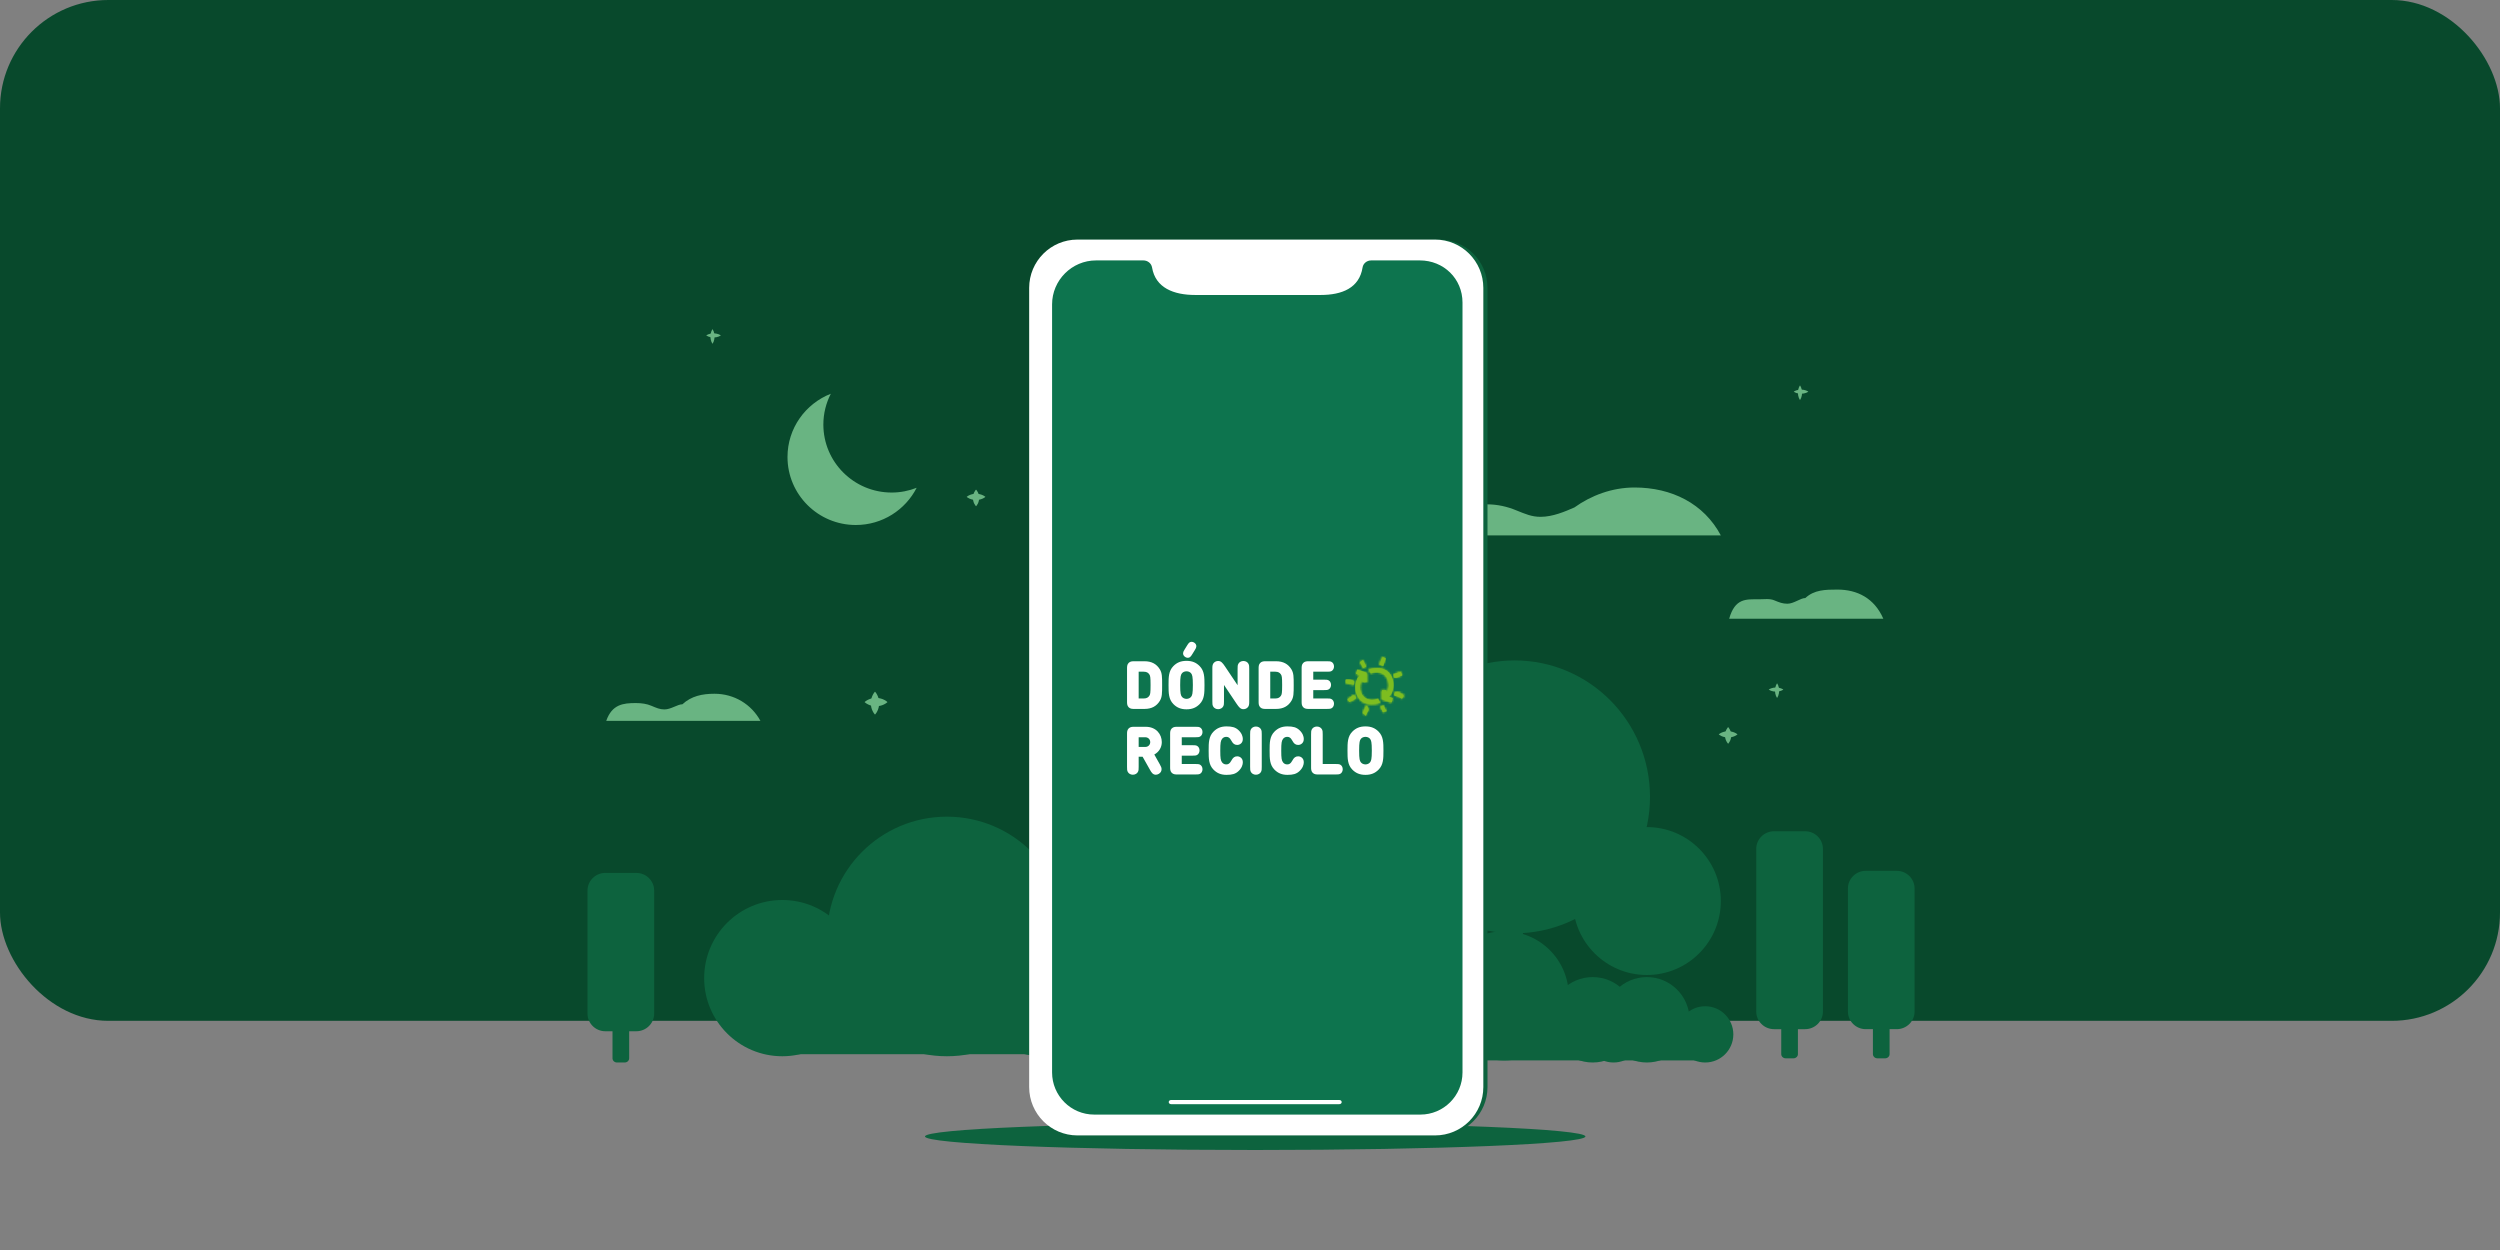 <svg xmlns="http://www.w3.org/2000/svg" xmlns:xlink="http://www.w3.org/1999/xlink" width="1200" height="600" viewBox="0 0 1200 600">
    <rect x="0" y="0" width="1200" height="600" fill="#808080" stroke="none"/>
    <defs>
        <path id="prefix__a" d="M.405 2.155l1.823.779c-3.955 3.29-3.165 16.842 9.629 13.092l-.963-1.84C2.262 16.91.783 7.533 3.396 4.986c0 .863.07 1.096.07 1.096h2.062L5.494 1.66.954.14l-.55 2.016z"/>
        <path id="prefix__c" d="M.046.656l.971 1.848c8.708-2.735 10.2 6.677 7.563 9.234 0-.866-.07-1.1-.07-1.1H6.429l.035 4.44 4.58 1.525.555-2.024-1.839-.78C13.271 10.89 13.073.003 4.175.003c-1.21 0-2.583.201-4.13.652z"/>
        <path id="prefix__e" d="M.046.656l.971 1.848c8.708-2.735 10.2 6.677 7.563 9.234 0-.866-.07-1.1-.07-1.1H6.429l.035 4.44 4.58 1.525.555-2.024-1.839-.78C13.271 10.89 13.073.003 4.175.003c-1.211 0-2.583.201-4.13.652z"/>
        <path id="prefix__g" d="M.091.1v1.534l3.881.802s.239-1.042.239-1.603C3.32.174 1.998.044 1.094.044.504.044.09.1.09.1z"/>
        <path id="prefix__i" d="M.091.1v1.534l3.881.802s.239-1.042.239-1.603C3.319.174 1.998.044 1.094.044.504.044.091.1.091.1z"/>
        <path id="prefix__k" d="M.063 2.028l.85 1.45S3.78 2.214 4.123 1.56C4.464.534 2.896.067 2.896.067L.063 2.028z"/>
        <path id="prefix__m" d="M.012 3.708l1.294 1.197 1.437-2.864S2.339.917 1.976.003C.924.512.012 3.708.012 3.708z"/>
        <path id="prefix__o" d="M0.028 0.708L1.376 3.417 2.983 2.857 1.507 0.007z"/>
        <path id="prefix__q" d="M.72.029S-.351.827.256 1.86c1.843.464 3.067.965 3.64 1.522.268-.772.653-.92.886-1.522C2.874.208 1.52.009.98.009c-.17 0-.26.02-.26.02z"/>
        <path id="prefix__s" d="M.72.029S-.351.827.256 1.86c1.843.464 3.067.965 3.64 1.522.268-.772.653-.92.886-1.522C2.874.208 1.52.009.98.009c-.17 0-.26.02-.26.02z"/>
        <path id="prefix__u" d="M.005 1.591c.234.817.407 1.184.466 1.465 1.27.157 3.726-1.221 3.726-1.221L3.451.128S.011 1.174.005 1.59z"/>
        <path id="prefix__w" d="M.027 3.636s1.31.468 1.747.73L2.984.855l-1.48-.73L.028 3.637z"/>
        <path id="prefix__y" d="M0.051 1.003L1.53 3.849 3.008 3.149 1.485 0.07z"/>
    </defs>
    <g fill="none" fill-rule="evenodd">
        <rect width="1200" height="490" fill="#08492C" rx="52"/>
        <g>
            <path fill="#69B482" d="M502.595 76c-10.896 0-20.917 3.862-28.924 9.603h-.04c-4.373 1.914-10.3 4.475-16.162 4.475-4.246 0-7.252-1.34-11.651-3.108-4.225-1.767-9.022-2.89-14.117-2.89-11.458 0-21.432 3.437-26.701 14.92h139c-8.139-15.31-23.618-23-41.405-23M146.003 78.421c-18.11 0-32.79-14.614-32.79-32.642 0-5.326 1.308-10.338 3.58-14.779C104.624 35.772 96 47.55 96 61.357 96 79.385 110.68 94 128.79 94c12.76 0 23.79-7.272 29.21-17.864-3.72 1.459-7.757 2.285-11.997 2.285" transform="translate(282 158)"/>
            <path fill="#0D633E" d="M510 224.499C510 188.325 480.899 159 445.001 159c-35.9 0-65.001 29.325-65.001 65.499C380 260.673 409.101 290 445.001 290 480.899 290 510 260.673 510 224.499" transform="translate(282 158)"/>
            <path fill="#0D633E" d="M544 274.5c0-19.606-15.893-35.5-35.499-35.5S473 254.894 473 274.5s15.895 35.5 35.501 35.5C528.107 310 544 294.106 544 274.5M584.443 241h-14.886c-4.725 0-8.557 3.78-8.557 8.445v78.11c0 4.665 3.832 8.445 8.557 8.445h14.886c4.725 0 8.557-3.78 8.557-8.445v-78.11c0-4.665-3.832-8.445-8.557-8.445M628.443 260h-14.886c-4.725 0-8.557 3.8-8.557 8.49v59.02c0 4.69 3.832 8.49 8.557 8.49h14.886c4.725 0 8.557-3.8 8.557-8.49v-59.02c0-4.69-3.832-8.49-8.557-8.49M446.861 287h-3.722c-1.18 0-2.139.905-2.139 2.02v58.96c0 1.115.958 2.02 2.139 2.02h3.722c1.18 0 2.139-.905 2.139-2.02v-58.96c0-1.115-.958-2.02-2.139-2.02M225.861 221h-3.722c-1.18 0-2.139.905-2.139 2.02v58.96c0 1.115.958 2.02 2.139 2.02h3.722c1.18 0 2.139-.905 2.139-2.02v-58.96c0-1.115-.958-2.02-2.139-2.02" transform="translate(282 158)"/>
            <path fill="#0D633E" d="M578.861 287h-3.722c-1.18 0-2.139.905-2.139 2.02v58.96c0 1.115.958 2.02 2.139 2.02h3.722c1.18 0 2.139-.905 2.139-2.02v-58.96c0-1.115-.958-2.02-2.139-2.02M622.861 287h-3.722c-1.18 0-2.139.905-2.139 2.02v58.96c0 1.115.958 2.02 2.139 2.02h3.722c1.18 0 2.139-.905 2.139-2.02v-58.96c0-1.115-.958-2.02-2.139-2.02M23.443 261H8.557C3.832 261 0 264.802 0 269.49v59.02C0 333.2 3.832 337 8.557 337h14.886c4.725 0 8.557-3.8 8.557-8.49v-59.02c0-4.688-3.832-8.49-8.557-8.49" transform="translate(282 158)"/>
            <path fill="#0D633E" d="M17.861 289H14.14c-1.18 0-2.139.905-2.139 2.02v58.96c0 1.115.958 2.02 2.139 2.02h3.722c1.18 0 2.139-.905 2.139-2.02v-58.96c0-1.115-.958-2.02-2.139-2.02M230 291.5c0 31.756-25.744 57.5-57.501 57.5C140.744 349 115 323.256 115 291.5s25.744-57.5 57.499-57.5C204.256 234 230 259.744 230 291.5" transform="translate(282 158)"/>
            <path fill="#0D633E" d="M131 311.5c0 20.71-16.79 37.5-37.5 37.5S56 332.21 56 311.5 72.79 274 93.5 274s37.5 16.79 37.5 37.5M256 311.5c0 20.71-16.79 37.5-37.5 37.5S181 332.21 181 311.5s16.79-37.5 37.5-37.5 37.5 16.79 37.5 37.5" transform="translate(282 158)"/>
            <path fill="#0D633E" d="M94 348L221 348 221 311 94 311zM409 320c0 17.12 13.88 31 31 31 17.12 0 31-13.88 31-31 0-17.12-13.88-31-31-31-17.12 0-31 13.88-31 31" transform="translate(282 158)"/>
            <path fill="#0D633E" d="M462 331.5c0 11.322 9.178 20.5 20.499 20.5 11.323 0 20.501-9.178 20.501-20.5s-9.178-20.5-20.501-20.5C471.178 311 462 320.178 462 331.5M395 331.5c0 11.322 9.178 20.5 20.499 20.5 11.323 0 20.501-9.178 20.501-20.5s-9.178-20.5-20.501-20.5C404.178 311 395 320.178 395 331.5" transform="translate(282 158)"/>
            <path fill="#0D633E" d="M414 351L483 351 483 331 414 331zM488 331.5c0 11.322 9.177 20.5 20.499 20.5S529 342.822 529 331.5s-9.18-20.5-20.501-20.5C497.177 311 488 320.178 488 331.5" transform="translate(282 158)"/>
            <path fill="#0D633E" d="M523 338.5c0 7.456 6.044 13.5 13.499 13.5 7.457 0 13.501-6.044 13.501-13.5s-6.044-13.5-13.501-13.5c-7.455 0-13.499 6.044-13.499 13.5M479 338.5c0 7.456 6.044 13.5 13.499 13.5 7.457 0 13.501-6.044 13.501-13.5s-6.044-13.5-13.501-13.5c-7.455 0-13.499 6.044-13.499 13.5" transform="translate(282 158)"/>
            <path fill="#0D633E" d="M492 351L537 351 537 338 492 338z" transform="translate(282 158)"/>
            <path fill="#69B482" d="M599.957 125c-5.8 0-11.136.091-15.4 4.065h-.02c-2.328 0-5.483 2.722-8.604 2.722-2.26 0-3.86-.62-6.203-1.6-2.249-.979-4.804-.528-7.516-.528-6.1 0-11.41-.594-14.214 9.341h74c-4.333-9.935-12.574-14-22.043-14M60.957 175c-5.8 0-11.136 1.084-15.4 5.056h-.02c-2.328 0-5.483 2.469-8.604 2.469-2.26 0-3.86-.747-6.203-1.724-2.249-.98-4.804-1.333-7.516-1.333-6.1 0-11.41.588-14.214 8.532h74c-4.333-7.944-12.574-13-22.043-13M138 174s.67.687 1.145 1.718c.53 1.032.848 2.407.855 3.783-.002 1.374-.316 2.749-.85 3.781-.477 1.03-1.15 1.718-1.15 1.718s-.673-.687-1.15-1.718c-.534-1.032-.848-2.407-.85-3.781.007-1.376.325-2.75.855-3.783C137.33 174.688 138 174 138 174" transform="translate(282 158)"/>
            <path fill="#69B482" d="M144 179s-.687.668-1.72 1.143c-1.03.532-2.404.848-3.78.857-1.374-.002-2.749-.319-3.78-.852C133.686 179.672 133 179 133 179s.687-.672 1.72-1.148c1.031-.535 2.406-.85 3.78-.852 1.376.007 2.75.325 3.78.857 1.033.475 1.72 1.143 1.72 1.143M186.5 77s.502.5.858 1.25c.194.375.353.813.46 1.281.113.469.184.97.182 1.469.004 1-.265 2-.638 2.75-.358.75-.862 1.25-.862 1.25s-.504-.5-.862-1.25C185.265 83 184.996 82 185 81c-.002-.5.069-1 .181-1.469.108-.468.267-.906.461-1.28.356-.752.858-1.251.858-1.251" transform="translate(282 158)"/>
            <path fill="#69B482" d="M191 80.5s-.562.502-1.407.857c-.42.194-.913.354-1.44.46-.529.113-1.09.183-1.653.183-1.124.004-2.251-.266-3.093-.638-.845-.358-1.407-.862-1.407-.862s.562-.504 1.407-.862c.842-.372 1.969-.642 3.093-.638.562 0 1.124.07 1.652.183.528.106 1.02.266 1.441.46.845.355 1.407.857 1.407.857M547.5 191s.502.5.858 1.25c.194.375.353.813.46 1.281.113.469.184.97.182 1.469.004 1-.265 2-.638 2.75-.358.75-.862 1.25-.862 1.25s-.504-.5-.862-1.25c-.373-.75-.642-1.75-.638-2.75-.002-.5.069-1 .181-1.469.108-.468.267-.906.461-1.28.356-.752.858-1.251.858-1.251" transform="translate(282 158)"/>
            <path fill="#69B482" d="M552 194.5s-.562.502-1.407.857c-.42.194-.913.354-1.44.46-.529.113-1.09.183-1.653.183-1.124.004-2.251-.266-3.093-.638-.845-.358-1.407-.862-1.407-.862s.562-.504 1.407-.862c.842-.372 1.969-.642 3.093-.638.562 0 1.124.07 1.652.183.528.106 1.02.266 1.441.46.845.355 1.407.857 1.407.857M571 170s.335.437.572 1.093c.255.657.42 1.532.428 2.406-.005.876-.17 1.751-.425 2.408-.239.656-.575 1.093-.575 1.093s-.336-.437-.575-1.093c-.255-.657-.42-1.532-.425-2.408.007-.874.173-1.75.428-2.406.237-.656.572-1.093.572-1.093" transform="translate(282 158)"/>
            <path fill="#69B482" d="M574 173s-.438.336-1.094.572c-.656.253-1.531.421-2.405.428-.876-.005-1.751-.17-2.407-.425-.656-.238-1.094-.575-1.094-.575s.438-.337 1.094-.575c.656-.255 1.531-.42 2.407-.425.874.007 1.75.175 2.405.428.656.236 1.094.572 1.094.572M582 27s.335.437.572 1.093c.255.657.42 1.532.428 2.406-.005.876-.17 1.751-.425 2.408C582.336 33.563 582 34 582 34s-.336-.437-.575-1.093c-.255-.657-.42-1.532-.425-2.408.007-.874.173-1.75.428-2.406.237-.656.572-1.093.572-1.093" transform="translate(282 158)"/>
            <path fill="#69B482" d="M586 30s-.438.336-1.094.572c-.656.253-1.531.421-2.405.428-.876-.005-1.751-.17-2.407-.425C579.438 30.337 579 30 579 30s.438-.337 1.094-.575c.656-.255 1.531-.42 2.407-.425.874.007 1.75.175 2.405.428.656.236 1.094.572 1.094.572M60 0s.335.437.572 1.093c.255.657.42 1.532.428 2.406-.005.876-.17 1.751-.425 2.408C60.336 6.563 60 7 60 7s-.336-.437-.575-1.093c-.255-.657-.42-1.532-.425-2.408.007-.874.173-1.75.428-2.406C59.665.437 60 0 60 0" transform="translate(282 158)"/>
            <path fill="#69B482" d="M64 3s-.438.336-1.094.572c-.656.253-1.531.421-2.405.428-.876-.005-1.751-.17-2.407-.425C57.438 3.337 57 3 57 3s.438-.337 1.094-.575c.656-.255 1.531-.42 2.407-.425.874.007 1.75.175 2.405.428C63.562 2.664 64 3 64 3" transform="translate(282 158)"/>
        </g>
        <path fill="#0D633E" d="M444 545.5c0 3.59 70.962 6.5 158.499 6.5C690.036 552 761 549.09 761 545.5s-70.964-6.5-158.501-6.5S444 541.91 444 545.5"/>
        <path fill="#0D633E" d="M519.159 545H690.84c12.79 0 23.159-10.39 23.159-23.205v-383.59C714 125.39 703.63 115 690.841 115H519.16C506.369 115 496 125.39 496 138.205v383.59C496 534.61 506.37 545 519.159 545"/>
        <path fill="#FFF" d="M517.159 545H688.84c12.79 0 23.159-10.39 23.159-23.205v-383.59C712 125.39 701.63 115 688.841 115H517.16C504.369 115 494 125.39 494 138.205v383.59C494 534.61 504.37 545 517.159 545"/>
        <path fill="#0D744E" d="M681.512 125l-23.382.006c-1.993.002-3.783 1.398-4.092 3.366-1.554 9.854-9.831 13.218-20.14 13.218h-60.181c-10.307 0-19.085-3.371-20.737-13.226-.331-1.976-2.14-3.364-4.143-3.364h-22.732C514.497 125 505 134.499 505 146.107v368.666c0 11.171 9.054 20.227 20.223 20.227h156.554c11.169 0 20.223-9.056 20.223-20.227V145.227c0-11.453-9.035-20.227-20.488-20.227"/>
        <path fill="#FFF" d="M562.149 530h80.702c.634 0 1.149-.418 1.149-.932v-.136c0-.514-.515-.932-1.149-.932H562.15c-.634 0-1.149.418-1.149.932v.136c0 .514.515.932 1.149.932"/>
        <g>
            <path fill="#FFF" d="M8.038 27.365c1.396 0 2.157-.514 2.664-1.285.444-.643.603-1.253.603-5.142 0-3.856-.159-4.498-.603-5.141-.507-.772-1.268-1.286-2.664-1.286H5.595v12.854h2.443zm-4.615 5.013c-.825 0-1.856 0-2.633-.787-.777-.787-.777-1.832-.777-2.667V12.953c0-.836 0-1.88.777-2.667.777-.788 1.808-.788 2.633-.788h4.996c3.393 0 5.773 1.318 7.327 3.857 1.11 1.831 1.11 3.63 1.11 7.583 0 3.953 0 5.752-1.11 7.584-1.554 2.539-3.934 3.856-7.327 3.856H3.423zM31.32 6.124c-.348.563-.682 1.093-1.062 1.366-.349.241-.666.353-1.094.353-.413 0-.825-.128-1.206-.37-.761-.481-1.11-1.188-1.047-1.895.048-.546.207-.868.762-1.768l1.19-1.928c.348-.562.681-1.092 1.062-1.365.349-.241.666-.354 1.094-.354.413 0 .825.129 1.205.37.762.482 1.11 1.189 1.047 1.896-.047.546-.206.867-.76 1.767l-1.19 1.928zm.286 14.814c0-4.177-.317-4.949-.825-5.623-.412-.547-1.205-.996-2.22-.996-1.015 0-1.808.45-2.22.996-.508.674-.825 1.446-.825 5.623 0 4.178.317 4.917.824 5.592.413.546 1.206 1.028 2.221 1.028 1.015 0 1.808-.482 2.22-1.028.508-.675.825-1.414.825-5.592zm-3.045 11.633c-2.76 0-4.679-.868-6.297-2.506-2.3-2.33-2.331-5.27-2.331-9.127 0-3.856.032-6.796 2.331-9.126 1.618-1.639 3.537-2.507 6.297-2.507s4.679.868 6.296 2.507c2.3 2.33 2.332 5.27 2.332 9.126s-.032 6.797-2.332 9.127c-1.617 1.638-3.536 2.506-6.296 2.506zM57.934 31.64c-.57.577-1.237.867-2.093.867-1.269 0-2.046-.804-3.283-2.667l-6.011-8.966v7.841c0 1.285-.016 1.735-.35 2.41-.396.803-1.331 1.382-2.442 1.382-1.11 0-2.045-.579-2.442-1.382-.333-.675-.349-1.125-.349-2.41V12.84c0-1.092.095-1.96.73-2.603.57-.578 1.237-.867 2.093-.867 1.269 0 2.046.803 3.283 2.667l6.01 8.966v-7.841c0-1.286.017-1.736.35-2.41.397-.804 1.332-1.382 2.442-1.382s2.046.578 2.443 1.382c.333.674.349 1.124.349 2.41v15.874c0 1.093-.095 1.96-.73 2.603M71.194 27.365c1.396 0 2.157-.514 2.664-1.285.445-.643.603-1.253.603-5.142 0-3.856-.158-4.498-.603-5.141-.507-.772-1.268-1.286-2.664-1.286h-2.442v12.854h2.442zm-4.615 5.013c-.825 0-1.856 0-2.633-.787-.777-.787-.777-1.832-.777-2.667V12.953c0-.836 0-1.88.777-2.667.777-.788 1.808-.788 2.633-.788h4.996c3.394 0 5.773 1.318 7.327 3.857 1.11 1.831 1.11 3.63 1.11 7.583 0 3.953 0 5.752-1.11 7.584-1.554 2.539-3.933 3.856-7.327 3.856h-4.996zM87.228 32.378c-.824 0-1.855 0-2.632-.787-.778-.787-.778-1.832-.778-2.667V12.953c0-.836 0-1.88.778-2.667.777-.788 1.808-.788 2.632-.788h8.803c1.142 0 1.57.033 2.125.305.698.338 1.206 1.206 1.206 2.202s-.508 1.864-1.206 2.201c-.555.273-.983.305-2.125.305H89.4v3.824h5.202c1.142 0 1.57.033 2.126.306.697.337 1.205 1.205 1.205 2.201s-.508 1.864-1.205 2.2c-.555.274-.984.306-2.126.306h-5.202v4.017h6.63c1.142 0 1.57.033 2.125.305.698.338 1.206 1.205 1.206 2.202 0 .996-.508 1.864-1.206 2.201-.555.273-.983.305-2.125.305h-8.803zM8.736 50.632c1.522 0 2.41-1.125 2.41-2.314 0-1.205-.888-2.346-2.41-2.346h-3.14v4.66h3.14zm-1.253 4.69H5.595v4.853c0 1.286-.015 1.736-.348 2.41-.397.804-1.333 1.382-2.443 1.382S.758 63.39.362 62.586c-.334-.675-.35-1.125-.35-2.41V44.412c0-.835 0-1.88.778-2.667.777-.787 1.808-.787 2.633-.787h5.566c5.012 0 7.709 3.599 7.709 7.359 0 2.426-1.27 4.691-3.6 5.945l2.664 4.74c.634 1.124.824 1.622.824 2.33 0 .963-.475 1.719-1.363 2.233-.445.257-.92.401-1.396.401-1.428 0-2.11-1.124-2.744-2.25l-3.6-6.394zM24.104 63.839c-.824 0-1.855 0-2.633-.788-.776-.787-.776-1.831-.776-2.667v-15.97c0-.836 0-1.88.776-2.668.778-.787 1.809-.787 2.633-.787h8.803c1.142 0 1.57.032 2.125.305.698.337 1.205 1.205 1.205 2.201 0 .997-.507 1.864-1.205 2.202-.555.273-.983.305-2.125.305h-6.63v3.824h5.202c1.142 0 1.57.032 2.126.305.697.337 1.205 1.205 1.205 2.202 0 .996-.508 1.863-1.205 2.2-.555.274-.984.306-2.126.306h-5.202v4.017h6.63c1.142 0 1.57.032 2.125.305.698.338 1.205 1.205 1.205 2.201 0 .997-.507 1.864-1.205 2.202-.555.273-.983.305-2.125.305h-8.803zM41.519 43.273c1.618-1.64 3.537-2.507 6.233-2.507 2.76 0 4.298.466 5.694 1.735 1.713 1.559 2.14 3.246 2.14 4.242s-.269 1.623-.776 2.137c-.508.514-1.19.787-1.92.787-.618 0-1.11-.16-1.49-.434-.603-.417-1-1.028-1.475-1.88-.635-1.14-1.3-1.574-2.3-1.574-.952 0-1.586.45-1.998.996-.65.868-.857 1.864-.857 5.624s.207 4.756.857 5.623c.412.547 1.046.997 1.998.997 1 0 1.665-.434 2.3-1.575.475-.851.872-1.462 1.475-1.88.38-.273.872-.434 1.49-.434.73 0 1.412.273 1.92.787.507.515.777 1.141.777 2.138 0 .996-.428 2.683-2.141 4.241-1.396 1.27-2.935 1.736-5.694 1.736-2.696 0-4.615-.868-6.233-2.507-2.3-2.33-2.331-5.27-2.331-9.126s.031-6.797 2.33-9.126M59.092 44.622c0-1.285.016-1.735.35-2.41.396-.803 1.331-1.382 2.442-1.382 1.11 0 2.046.579 2.442 1.382.333.675.35 1.125.35 2.41v15.554c0 1.285-.017 1.735-.35 2.41-.396.803-1.332 1.381-2.442 1.381s-2.046-.578-2.443-1.381c-.333-.675-.349-1.125-.349-2.41V44.622zM70.781 43.273c1.618-1.64 3.537-2.507 6.233-2.507 2.76 0 4.298.466 5.694 1.735 1.713 1.559 2.141 3.246 2.141 4.242s-.27 1.623-.777 2.137c-.508.514-1.19.787-1.92.787-.618 0-1.11-.16-1.49-.434-.603-.417-1-1.028-1.475-1.88-.634-1.14-1.3-1.574-2.3-1.574-.952 0-1.586.45-1.998.996-.65.868-.857 1.864-.857 5.624s.207 4.756.857 5.623c.412.547 1.046.997 1.998.997 1 0 1.666-.434 2.3-1.575.476-.851.872-1.462 1.475-1.88.38-.273.872-.434 1.49-.434.73 0 1.412.273 1.92.787.507.515.777 1.141.777 2.138 0 .996-.428 2.683-2.141 4.241-1.396 1.27-2.934 1.736-5.694 1.736-2.696 0-4.615-.868-6.233-2.507-2.3-2.33-2.331-5.27-2.331-9.126s.031-6.797 2.331-9.126M91.764 63.839c-.824 0-1.855 0-2.633-.788-.777-.787-.777-1.831-.777-2.667V44.622c0-1.285.016-1.735.35-2.41.396-.803 1.332-1.382 2.442-1.382s2.046.579 2.442 1.382c.333.675.349 1.125.349 2.41v14.204h6.281c1.142 0 1.57.032 2.125.305.698.338 1.205 1.205 1.205 2.201 0 .997-.507 1.864-1.205 2.202-.555.273-.983.305-2.094.305h-8.485zM117.506 52.399c0-4.178-.318-4.949-.825-5.624-.412-.546-1.205-.996-2.22-.996-1.016 0-1.809.45-2.221.996-.508.675-.825 1.446-.825 5.624 0 4.177.317 4.917.825 5.591.412.546 1.205 1.029 2.22 1.029 1.016 0 1.809-.483 2.22-1.029.508-.674.826-1.414.826-5.591m-3.046 11.633c-2.76 0-4.678-.868-6.296-2.507-2.3-2.33-2.331-5.27-2.331-9.126s.031-6.797 2.33-9.126c1.619-1.64 3.538-2.507 6.297-2.507 2.76 0 4.679.868 6.297 2.507 2.3 2.33 2.331 5.27 2.331 9.126s-.032 6.796-2.331 9.126c-1.618 1.639-3.537 2.507-6.297 2.507" transform="translate(540.966 307.903)"/>
            <path fill="#7DBD20" d="M109.88 15.494l1.846.776c-4.004 3.28-3.204 16.792 9.75 13.053l-.974-1.835c-8.741 2.717-10.238-6.633-7.592-9.172 0 .86.07 1.093.07 1.093h2.089l-.035-4.41-4.596-1.515-.557 2.01z" transform="translate(540.966 307.903)"/>
            <g transform="translate(540.966 307.903) translate(109.676 13.576)">
                <mask id="prefix__b" fill="#fff">
                    <use xlink:href="#prefix__a"/>
                </mask>
                <path fill="#7DBD20" d="M-446.853 115.937L210.438 115.937 210.438 -210.347 -446.853 -210.347z" mask="url(#prefix__b)"/>
                <path fill="#7DBD20" d="M-3.995 20.914L15.975 20.914 15.975 -4.099 -3.995 -4.099z" mask="url(#prefix__b)"/>
            </g>
            <path fill="#7DBD20" d="M127.606 27.275l-1.846-.776c4.007-3.28 3.205-16.789-9.756-13.05l.975 1.834c8.746-2.716 10.244 6.63 7.596 9.17 0-.86-.07-1.093-.07-1.093h-2.091l.036 4.41 4.598 1.515.558-2.01z" transform="translate(540.966 307.903)"/>
            <g transform="translate(540.966 307.903) translate(115.812 12.8)">
                <mask id="prefix__d" fill="#fff">
                    <use xlink:href="#prefix__c"/>
                </mask>
                <path fill="#7DBD20" d="M-457.035 117.067L206.004 117.067 206.004 -210.44 -457.035 -210.44z" mask="url(#prefix__d)"/>
            </g>
            <g transform="translate(540.966 307.903) translate(115.812 12.8)">
                <mask id="prefix__f" fill="#fff">
                    <use xlink:href="#prefix__e"/>
                </mask>
                <path fill="#7DBD20" d="M-4.109 20.857L16.036 20.857 16.036 -4.249 -4.109 -4.249z" mask="url(#prefix__f)"/>
            </g>
            <path fill="#7DBD20" d="M109.101 19.061c0 .592-.233 1.69-.233 1.69l-3.794-.844v-1.618s2.588-.374 4.027.772" transform="translate(540.966 307.903)"/>
            <g transform="translate(540.966 307.903) translate(104.883 18.424)">
                <mask id="prefix__h" fill="#fff">
                    <use xlink:href="#prefix__g"/>
                </mask>
                <path fill="#7DBD20" d="M-462.187 107.933L224.554 107.933 224.554 -208.911 -462.187 -208.911z" mask="url(#prefix__h)"/>
            </g>
            <g transform="translate(540.966 307.903) translate(104.883 18.424)">
                <mask id="prefix__j" fill="#fff">
                    <use xlink:href="#prefix__i"/>
                </mask>
                <path fill="#7DBD20" d="M-4.212 6.551L8.514 6.551 8.514 -4.071 -4.212 -4.071z" mask="url(#prefix__j)"/>
            </g>
            <path fill="#7DBD20" d="M105.841 27.69l.834 1.401s2.81-1.22 3.145-1.852c.335-.994-1.202-1.445-1.202-1.445l-2.777 1.897z" transform="translate(540.966 307.903)"/>
            <g transform="translate(540.966 307.903) translate(105.841 25.6)">
                <mask id="prefix__l" fill="#fff">
                    <use xlink:href="#prefix__k"/>
                </mask>
                <path fill="#7DBD20" d="M-456.299 102.711L220.321 102.711 220.321 -220.444 -456.299 -220.444z" mask="url(#prefix__l)"/>
                <path fill="#7DBD20" d="M-4.176 7.674L8.411 7.674 8.411 -4.13 -4.176 -4.13z" mask="url(#prefix__l)"/>
            </g>
            <path fill="#7DBD20" d="M114.591 35.685l-1.272-1.23s.896-3.288 1.93-3.812c.358.94.755 2.096.755 2.096l-1.413 2.946z" transform="translate(540.966 307.903)"/>
            <g transform="translate(540.966 307.903) translate(113.128 30.643)">
                <mask id="prefix__n" fill="#fff">
                    <use xlink:href="#prefix__m"/>
                </mask>
                <path fill="#7DBD20" d="M-470.599 96.874L215.859 96.874 215.859 -223.414 -470.599 -223.414z" mask="url(#prefix__n)"/>
                <path fill="#7DBD20" d="M-4.289 9.065L7.044 9.065 7.044 -4.157 -4.289 -4.157z" mask="url(#prefix__n)"/>
            </g>
            <path fill="#7DBD20" d="M121.564 31.32L122.876 33.94 124.44 33.398 123.003 30.643z" transform="translate(540.966 307.903)"/>
            <g transform="translate(540.966 307.903) translate(121.564 30.643)">
                <mask id="prefix__p" fill="#fff">
                    <use xlink:href="#prefix__o"/>
                </mask>
                <path fill="#7DBD20" d="M-473.009 97.745L204.813 97.745 204.813 -225.41 -473.009 -225.41z" mask="url(#prefix__p)"/>
                <path fill="#7DBD20" d="M-4.219 7.614L7.231 7.614 7.231 -4.19 -4.219 -4.19z" mask="url(#prefix__p)"/>
            </g>
            <path fill="#7DBD20" d="M128.457 26.052c-.593-1.01.455-1.79.455-1.79s1.515-.336 3.965 1.79c-.227.589-.604.732-.866 1.488-.559-.545-1.754-1.035-3.554-1.488" transform="translate(540.966 307.903)"/>
            <g transform="translate(540.966 307.903) translate(128.275 24.049)">
                <mask id="prefix__r" fill="#fff">
                    <use xlink:href="#prefix__q"/>
                </mask>
                <path fill="#7DBD20" d="M-473.465 106.207L195.438 106.207 195.438 -222.823 -473.465 -222.823z" mask="url(#prefix__r)"/>
            </g>
            <g transform="translate(540.966 307.903) translate(128.275 24.049)">
                <mask id="prefix__t" fill="#fff">
                    <use xlink:href="#prefix__s"/>
                </mask>
                <path fill="#7DBD20" d="M-4.122 7.657L8.972 7.657 8.972 -4.264 -4.122 -4.264z" mask="url(#prefix__t)"/>
            </g>
            <path fill="#7DBD20" d="M127.892 15.993c.234.81.41 1.172.468 1.45 1.278.155 3.75-1.208 3.75-1.208l-.75-1.69s-3.464 1.036-3.468 1.448" transform="translate(540.966 307.903)"/>
            <g transform="translate(540.966 307.903) translate(127.892 14.352)">
                <mask id="prefix__v" fill="#fff">
                    <use xlink:href="#prefix__u"/>
                </mask>
                <path fill="#7DBD20" d="M-472.193 118.956L195.318 118.956 195.318 -218.511 -472.193 -218.511z" mask="url(#prefix__v)"/>
                <path fill="#7DBD20" d="M-4.177 7.451L8.38 7.451 8.38 -4.255 -4.177 -4.255z" mask="url(#prefix__v)"/>
            </g>
            <path fill="#7DBD20" d="M121.18 11.063s1.36.492 1.813.767l1.256-3.693-1.535-.767-1.533 3.693z" transform="translate(540.966 307.903)"/>
            <g transform="translate(540.966 307.903) translate(120.989 7.37)">
                <mask id="prefix__x" fill="#fff">
                    <use xlink:href="#prefix__w"/>
                </mask>
                <path fill="#7DBD20" d="M-447.733 118.064L194.414 118.064 194.414 -197.257 -447.733 -197.257z" mask="url(#prefix__x)"/>
                <path fill="#7DBD20" d="M-3.997 8.461L7.007 8.461 7.007 -3.97 -3.997 -3.97z" mask="url(#prefix__x)"/>
            </g>
            <path fill="#7DBD20" d="M111.785 9.879L113.273 8.921 114.853 12.082 113.32 12.8z" transform="translate(540.966 307.903)"/>
            <g transform="translate(540.966 307.903) translate(111.785 8.921)">
                <mask id="prefix__z" fill="#fff">
                    <use xlink:href="#prefix__y"/>
                </mask>
                <path fill="#7DBD20" d="M-438.749 119.184L203.398 119.184 203.398 -203.395 -438.749 -203.395z" mask="url(#prefix__z)"/>
                <path fill="#7DBD20" d="M-3.972 8.038L7.032 8.038 7.032 -4.119 -3.972 -4.119z" mask="url(#prefix__z)"/>
            </g>
        </g>
    </g>
</svg>
